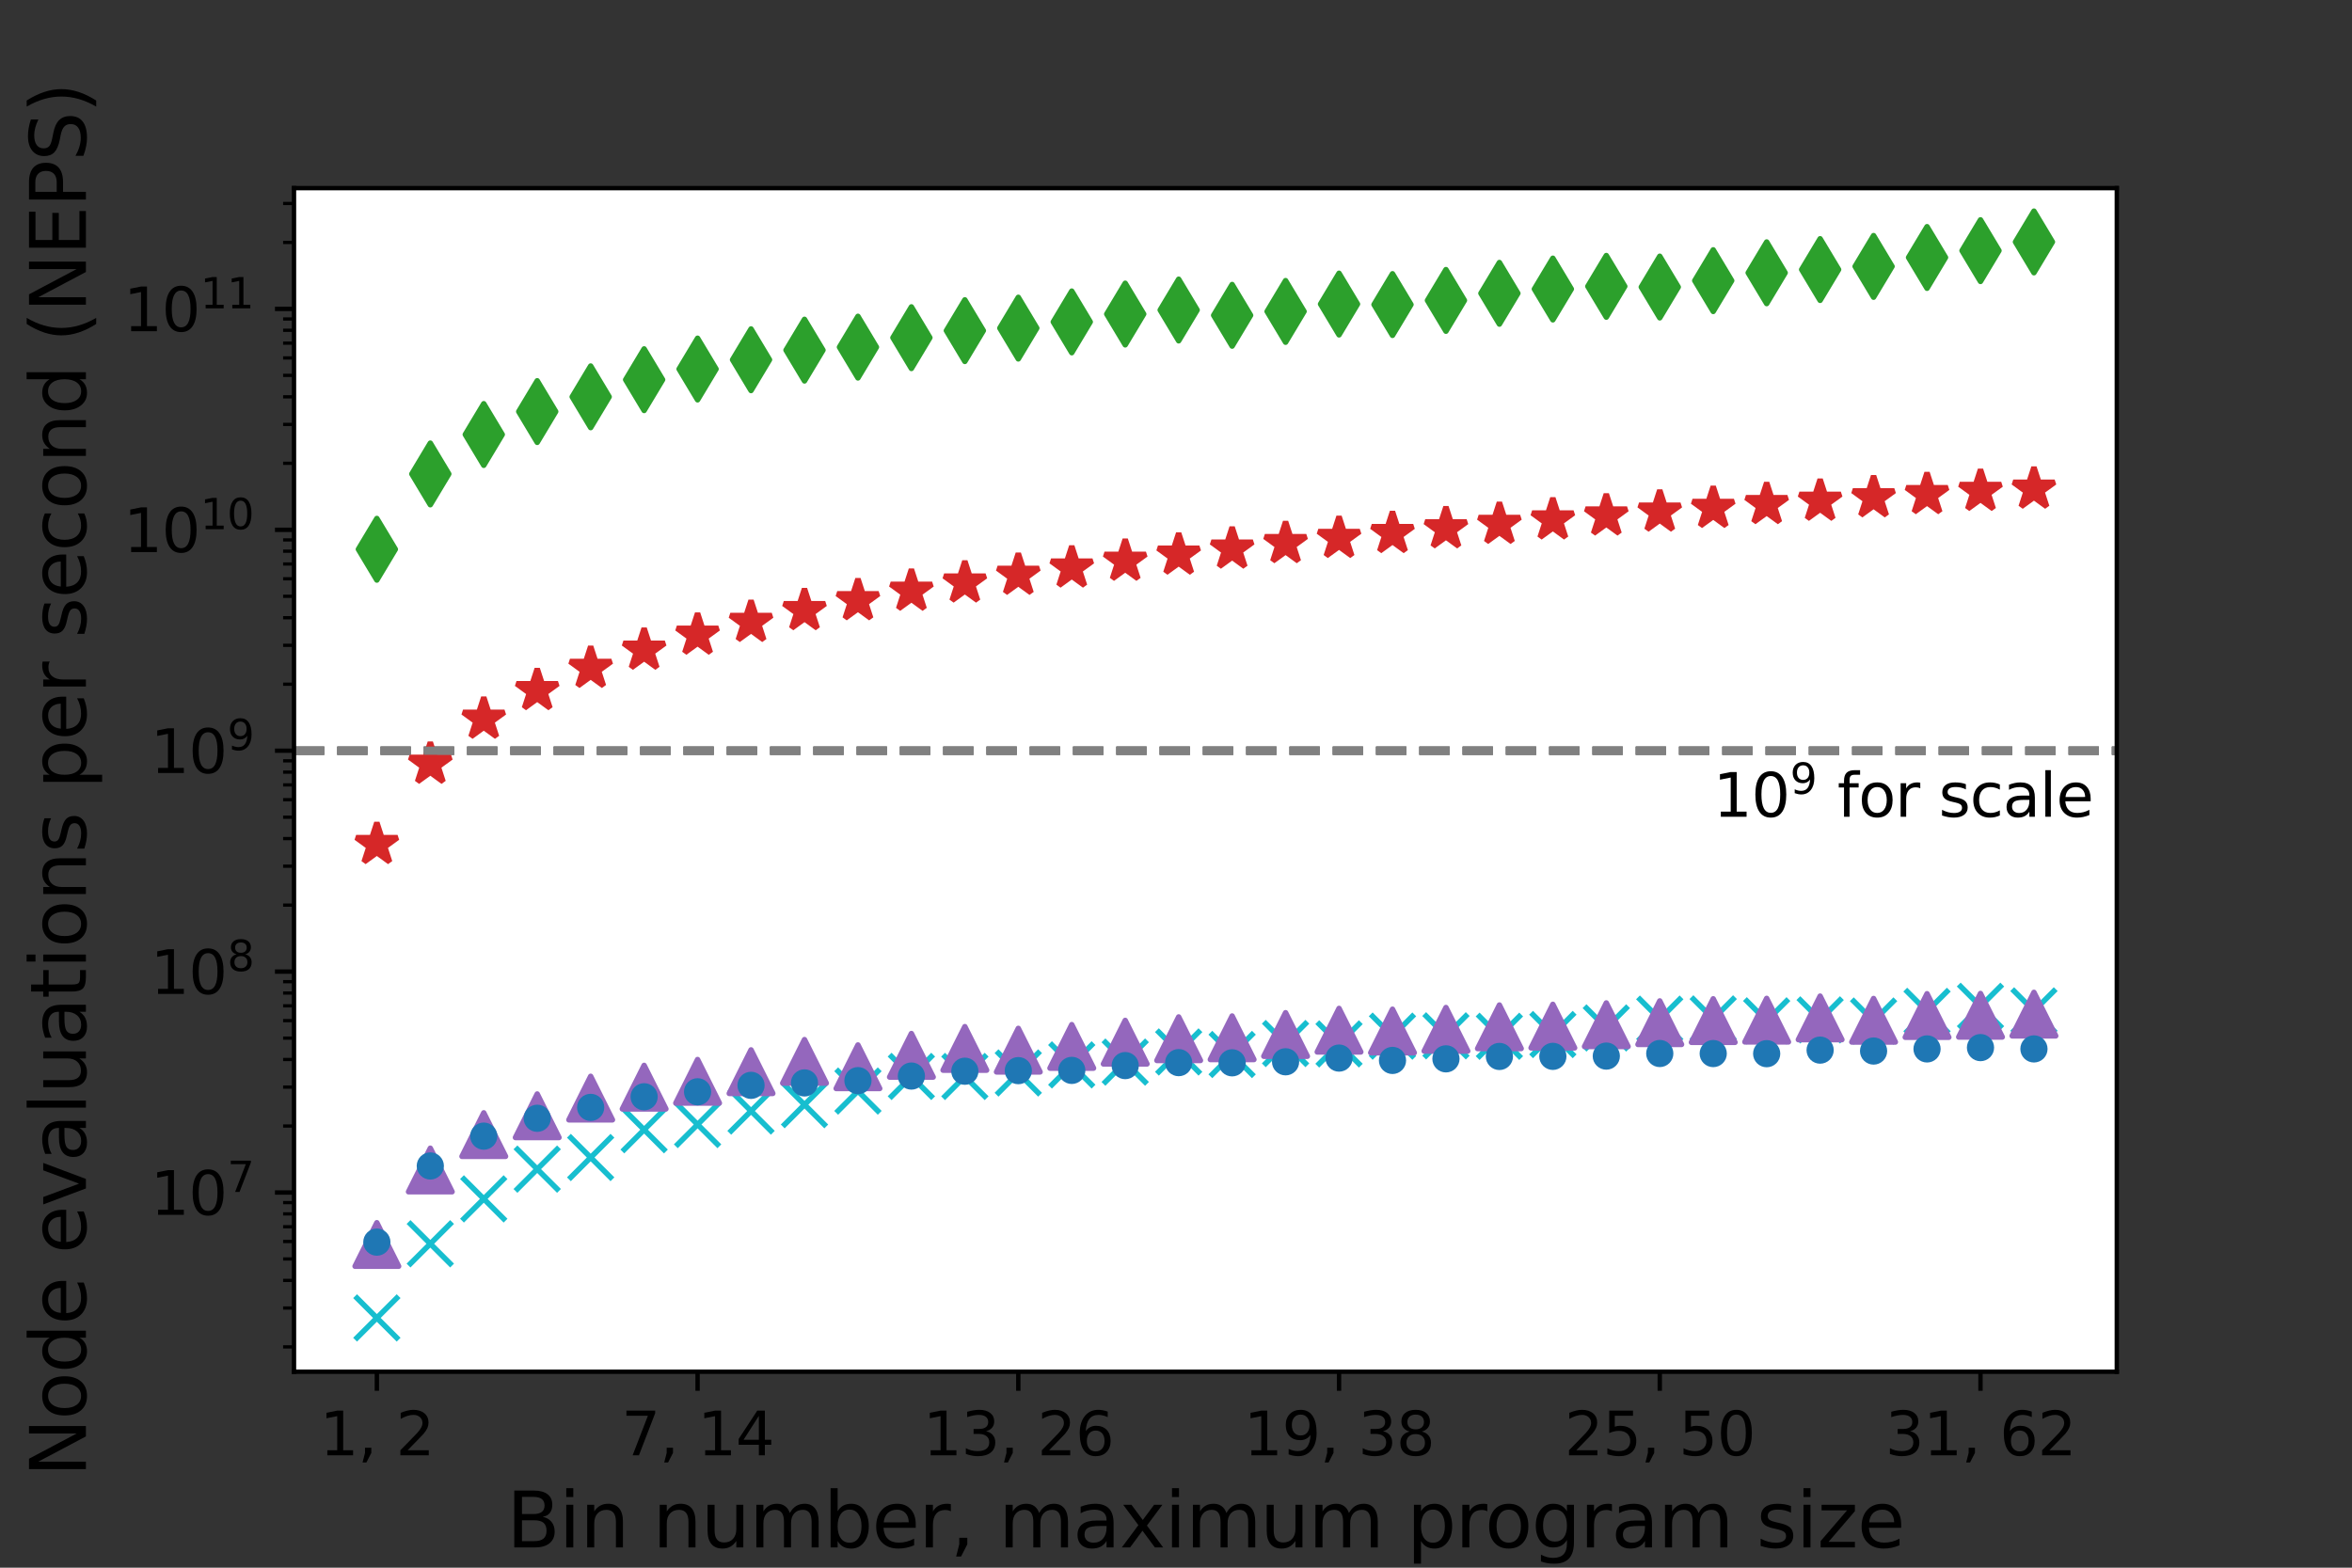 <?xml version="1.0" encoding="utf-8" standalone="no"?>
<!DOCTYPE svg PUBLIC "-//W3C//DTD SVG 1.1//EN"
  "http://www.w3.org/Graphics/SVG/1.1/DTD/svg11.dtd">
<svg xmlns:xlink="http://www.w3.org/1999/xlink" width="432pt" height="288pt" viewBox="0 0 432 288" xmlns="http://www.w3.org/2000/svg" version="1.1">
 <rect x="0" y="0" width="432" height="288" fill="#333333" stroke="none"/>
 <defs>
  <style type="text/css">*{stroke-linejoin: round; stroke-linecap: butt}</style>
 </defs>
 <g id="figure_1">
  <g id="patch_1">
   <path d="M 0 288 
L 432 288 
L 432 0 
L 0 0 
L 0 288 
z
" style="fill: none"/>
  </g>
  <g id="axes_1">
   <g id="patch_2">
    <path d="M 54 252 
L 388.8 252 
L 388.8 34.56 
L 54 34.56 
z
" style="fill: #ffffff"/>
   </g>
   <g id="matplotlib.axis_1">
    <g id="xtick_1">
     <g id="line2d_1">
      <defs>
       <path id="m6fd512f6a8" d="M 0 0 
L 0 3.5 
" style="stroke: #000000; stroke-width: 0.8"/>
      </defs>
      <g>
       <use xlink:href="#m6fd512f6a8" x="69.218" y="252" style="stroke: #000000; stroke-width: 0.8"/>
      </g>
     </g>
     <g id="text_1">
      <!-- 1, 2 -->
      <g transform="translate(58.723 267.358)scale(0.11 -0.11)">
       <defs>
        <path id="DejaVuSans-31" d="M 794 531 
L 1825 531 
L 1825 4091 
L 703 3866 
L 703 4441 
L 1819 4666 
L 2450 4666 
L 2450 531 
L 3481 531 
L 3481 0 
L 794 0 
L 794 531 
z
" transform="scale(0.016)"/>
        <path id="DejaVuSans-2c" d="M 750 794 
L 1409 794 
L 1409 256 
L 897 -744 
L 494 -744 
L 750 256 
L 750 794 
z
" transform="scale(0.016)"/>
        <path id="DejaVuSans-20" transform="scale(0.016)"/>
        <path id="DejaVuSans-32" d="M 1228 531 
L 3431 531 
L 3431 0 
L 469 0 
L 469 531 
Q 828 903 1448 1529 
Q 2069 2156 2228 2338 
Q 2531 2678 2651 2914 
Q 2772 3150 2772 3378 
Q 2772 3750 2511 3984 
Q 2250 4219 1831 4219 
Q 1534 4219 1204 4116 
Q 875 4013 500 3803 
L 500 4441 
Q 881 4594 1212 4672 
Q 1544 4750 1819 4750 
Q 2544 4750 2975 4387 
Q 3406 4025 3406 3419 
Q 3406 3131 3298 2873 
Q 3191 2616 2906 2266 
Q 2828 2175 2409 1742 
Q 1991 1309 1228 531 
z
" transform="scale(0.016)"/>
       </defs>
       <use xlink:href="#DejaVuSans-31"/>
       <use xlink:href="#DejaVuSans-2c" x="63.623"/>
       <use xlink:href="#DejaVuSans-20" x="95.41"/>
       <use xlink:href="#DejaVuSans-32" x="127.197"/>
      </g>
     </g>
    </g>
    <g id="xtick_2">
     <g id="line2d_2">
      <g>
       <use xlink:href="#m6fd512f6a8" x="128.127" y="252" style="stroke: #000000; stroke-width: 0.8"/>
      </g>
     </g>
     <g id="text_2">
      <!-- 7, 14 -->
      <g transform="translate(114.133 267.358)scale(0.11 -0.11)">
       <defs>
        <path id="DejaVuSans-37" d="M 525 4666 
L 3525 4666 
L 3525 4397 
L 1831 0 
L 1172 0 
L 2766 4134 
L 525 4134 
L 525 4666 
z
" transform="scale(0.016)"/>
        <path id="DejaVuSans-34" d="M 2419 4116 
L 825 1625 
L 2419 1625 
L 2419 4116 
z
M 2253 4666 
L 3047 4666 
L 3047 1625 
L 3713 1625 
L 3713 1100 
L 3047 1100 
L 3047 0 
L 2419 0 
L 2419 1100 
L 313 1100 
L 313 1709 
L 2253 4666 
z
" transform="scale(0.016)"/>
       </defs>
       <use xlink:href="#DejaVuSans-37"/>
       <use xlink:href="#DejaVuSans-2c" x="63.623"/>
       <use xlink:href="#DejaVuSans-20" x="95.41"/>
       <use xlink:href="#DejaVuSans-31" x="127.197"/>
       <use xlink:href="#DejaVuSans-34" x="190.82"/>
      </g>
     </g>
    </g>
    <g id="xtick_3">
     <g id="line2d_3">
      <g>
       <use xlink:href="#m6fd512f6a8" x="187.036" y="252" style="stroke: #000000; stroke-width: 0.8"/>
      </g>
     </g>
     <g id="text_3">
      <!-- 13, 26 -->
      <g transform="translate(169.543 267.358)scale(0.11 -0.11)">
       <defs>
        <path id="DejaVuSans-33" d="M 2597 2516 
Q 3050 2419 3304 2112 
Q 3559 1806 3559 1356 
Q 3559 666 3084 287 
Q 2609 -91 1734 -91 
Q 1441 -91 1130 -33 
Q 819 25 488 141 
L 488 750 
Q 750 597 1062 519 
Q 1375 441 1716 441 
Q 2309 441 2620 675 
Q 2931 909 2931 1356 
Q 2931 1769 2642 2001 
Q 2353 2234 1838 2234 
L 1294 2234 
L 1294 2753 
L 1863 2753 
Q 2328 2753 2575 2939 
Q 2822 3125 2822 3475 
Q 2822 3834 2567 4026 
Q 2313 4219 1838 4219 
Q 1578 4219 1281 4162 
Q 984 4106 628 3988 
L 628 4550 
Q 988 4650 1302 4700 
Q 1616 4750 1894 4750 
Q 2613 4750 3031 4423 
Q 3450 4097 3450 3541 
Q 3450 3153 3228 2886 
Q 3006 2619 2597 2516 
z
" transform="scale(0.016)"/>
        <path id="DejaVuSans-36" d="M 2113 2584 
Q 1688 2584 1439 2293 
Q 1191 2003 1191 1497 
Q 1191 994 1439 701 
Q 1688 409 2113 409 
Q 2538 409 2786 701 
Q 3034 994 3034 1497 
Q 3034 2003 2786 2293 
Q 2538 2584 2113 2584 
z
M 3366 4563 
L 3366 3988 
Q 3128 4100 2886 4159 
Q 2644 4219 2406 4219 
Q 1781 4219 1451 3797 
Q 1122 3375 1075 2522 
Q 1259 2794 1537 2939 
Q 1816 3084 2150 3084 
Q 2853 3084 3261 2657 
Q 3669 2231 3669 1497 
Q 3669 778 3244 343 
Q 2819 -91 2113 -91 
Q 1303 -91 875 529 
Q 447 1150 447 2328 
Q 447 3434 972 4092 
Q 1497 4750 2381 4750 
Q 2619 4750 2861 4703 
Q 3103 4656 3366 4563 
z
" transform="scale(0.016)"/>
       </defs>
       <use xlink:href="#DejaVuSans-31"/>
       <use xlink:href="#DejaVuSans-33" x="63.623"/>
       <use xlink:href="#DejaVuSans-2c" x="127.246"/>
       <use xlink:href="#DejaVuSans-20" x="159.033"/>
       <use xlink:href="#DejaVuSans-32" x="190.82"/>
       <use xlink:href="#DejaVuSans-36" x="254.443"/>
      </g>
     </g>
    </g>
    <g id="xtick_4">
     <g id="line2d_4">
      <g>
       <use xlink:href="#m6fd512f6a8" x="245.945" y="252" style="stroke: #000000; stroke-width: 0.8"/>
      </g>
     </g>
     <g id="text_4">
      <!-- 19, 38 -->
      <g transform="translate(228.452 267.358)scale(0.11 -0.11)">
       <defs>
        <path id="DejaVuSans-39" d="M 703 97 
L 703 672 
Q 941 559 1184 500 
Q 1428 441 1663 441 
Q 2288 441 2617 861 
Q 2947 1281 2994 2138 
Q 2813 1869 2534 1725 
Q 2256 1581 1919 1581 
Q 1219 1581 811 2004 
Q 403 2428 403 3163 
Q 403 3881 828 4315 
Q 1253 4750 1959 4750 
Q 2769 4750 3195 4129 
Q 3622 3509 3622 2328 
Q 3622 1225 3098 567 
Q 2575 -91 1691 -91 
Q 1453 -91 1209 -44 
Q 966 3 703 97 
z
M 1959 2075 
Q 2384 2075 2632 2365 
Q 2881 2656 2881 3163 
Q 2881 3666 2632 3958 
Q 2384 4250 1959 4250 
Q 1534 4250 1286 3958 
Q 1038 3666 1038 3163 
Q 1038 2656 1286 2365 
Q 1534 2075 1959 2075 
z
" transform="scale(0.016)"/>
        <path id="DejaVuSans-38" d="M 2034 2216 
Q 1584 2216 1326 1975 
Q 1069 1734 1069 1313 
Q 1069 891 1326 650 
Q 1584 409 2034 409 
Q 2484 409 2743 651 
Q 3003 894 3003 1313 
Q 3003 1734 2745 1975 
Q 2488 2216 2034 2216 
z
M 1403 2484 
Q 997 2584 770 2862 
Q 544 3141 544 3541 
Q 544 4100 942 4425 
Q 1341 4750 2034 4750 
Q 2731 4750 3128 4425 
Q 3525 4100 3525 3541 
Q 3525 3141 3298 2862 
Q 3072 2584 2669 2484 
Q 3125 2378 3379 2068 
Q 3634 1759 3634 1313 
Q 3634 634 3220 271 
Q 2806 -91 2034 -91 
Q 1263 -91 848 271 
Q 434 634 434 1313 
Q 434 1759 690 2068 
Q 947 2378 1403 2484 
z
M 1172 3481 
Q 1172 3119 1398 2916 
Q 1625 2713 2034 2713 
Q 2441 2713 2670 2916 
Q 2900 3119 2900 3481 
Q 2900 3844 2670 4047 
Q 2441 4250 2034 4250 
Q 1625 4250 1398 4047 
Q 1172 3844 1172 3481 
z
" transform="scale(0.016)"/>
       </defs>
       <use xlink:href="#DejaVuSans-31"/>
       <use xlink:href="#DejaVuSans-39" x="63.623"/>
       <use xlink:href="#DejaVuSans-2c" x="127.246"/>
       <use xlink:href="#DejaVuSans-20" x="159.033"/>
       <use xlink:href="#DejaVuSans-33" x="190.82"/>
       <use xlink:href="#DejaVuSans-38" x="254.443"/>
      </g>
     </g>
    </g>
    <g id="xtick_5">
     <g id="line2d_5">
      <g>
       <use xlink:href="#m6fd512f6a8" x="304.855" y="252" style="stroke: #000000; stroke-width: 0.8"/>
      </g>
     </g>
     <g id="text_5">
      <!-- 25, 50 -->
      <g transform="translate(287.361 267.358)scale(0.11 -0.11)">
       <defs>
        <path id="DejaVuSans-35" d="M 691 4666 
L 3169 4666 
L 3169 4134 
L 1269 4134 
L 1269 2991 
Q 1406 3038 1543 3061 
Q 1681 3084 1819 3084 
Q 2600 3084 3056 2656 
Q 3513 2228 3513 1497 
Q 3513 744 3044 326 
Q 2575 -91 1722 -91 
Q 1428 -91 1123 -41 
Q 819 9 494 109 
L 494 744 
Q 775 591 1075 516 
Q 1375 441 1709 441 
Q 2250 441 2565 725 
Q 2881 1009 2881 1497 
Q 2881 1984 2565 2268 
Q 2250 2553 1709 2553 
Q 1456 2553 1204 2497 
Q 953 2441 691 2322 
L 691 4666 
z
" transform="scale(0.016)"/>
        <path id="DejaVuSans-30" d="M 2034 4250 
Q 1547 4250 1301 3770 
Q 1056 3291 1056 2328 
Q 1056 1369 1301 889 
Q 1547 409 2034 409 
Q 2525 409 2770 889 
Q 3016 1369 3016 2328 
Q 3016 3291 2770 3770 
Q 2525 4250 2034 4250 
z
M 2034 4750 
Q 2819 4750 3233 4129 
Q 3647 3509 3647 2328 
Q 3647 1150 3233 529 
Q 2819 -91 2034 -91 
Q 1250 -91 836 529 
Q 422 1150 422 2328 
Q 422 3509 836 4129 
Q 1250 4750 2034 4750 
z
" transform="scale(0.016)"/>
       </defs>
       <use xlink:href="#DejaVuSans-32"/>
       <use xlink:href="#DejaVuSans-35" x="63.623"/>
       <use xlink:href="#DejaVuSans-2c" x="127.246"/>
       <use xlink:href="#DejaVuSans-20" x="159.033"/>
       <use xlink:href="#DejaVuSans-35" x="190.82"/>
       <use xlink:href="#DejaVuSans-30" x="254.443"/>
      </g>
     </g>
    </g>
    <g id="xtick_6">
     <g id="line2d_6">
      <g>
       <use xlink:href="#m6fd512f6a8" x="363.764" y="252" style="stroke: #000000; stroke-width: 0.8"/>
      </g>
     </g>
     <g id="text_6">
      <!-- 31, 62 -->
      <g transform="translate(346.27 267.358)scale(0.11 -0.11)">
       <use xlink:href="#DejaVuSans-33"/>
       <use xlink:href="#DejaVuSans-31" x="63.623"/>
       <use xlink:href="#DejaVuSans-2c" x="127.246"/>
       <use xlink:href="#DejaVuSans-20" x="159.033"/>
       <use xlink:href="#DejaVuSans-36" x="190.82"/>
       <use xlink:href="#DejaVuSans-32" x="254.443"/>
      </g>
     </g>
    </g>
    <g id="text_7">
     <!-- Bin number, maximum program size -->
     <g transform="translate(93.055 284.284)scale(0.14 -0.14)">
      <defs>
       <path id="DejaVuSans-42" d="M 1259 2228 
L 1259 519 
L 2272 519 
Q 2781 519 3026 730 
Q 3272 941 3272 1375 
Q 3272 1813 3026 2020 
Q 2781 2228 2272 2228 
L 1259 2228 
z
M 1259 4147 
L 1259 2741 
L 2194 2741 
Q 2656 2741 2882 2914 
Q 3109 3088 3109 3444 
Q 3109 3797 2882 3972 
Q 2656 4147 2194 4147 
L 1259 4147 
z
M 628 4666 
L 2241 4666 
Q 2963 4666 3353 4366 
Q 3744 4066 3744 3513 
Q 3744 3084 3544 2831 
Q 3344 2578 2956 2516 
Q 3422 2416 3680 2098 
Q 3938 1781 3938 1306 
Q 3938 681 3513 340 
Q 3088 0 2303 0 
L 628 0 
L 628 4666 
z
" transform="scale(0.016)"/>
       <path id="DejaVuSans-69" d="M 603 3500 
L 1178 3500 
L 1178 0 
L 603 0 
L 603 3500 
z
M 603 4863 
L 1178 4863 
L 1178 4134 
L 603 4134 
L 603 4863 
z
" transform="scale(0.016)"/>
       <path id="DejaVuSans-6e" d="M 3513 2113 
L 3513 0 
L 2938 0 
L 2938 2094 
Q 2938 2591 2744 2837 
Q 2550 3084 2163 3084 
Q 1697 3084 1428 2787 
Q 1159 2491 1159 1978 
L 1159 0 
L 581 0 
L 581 3500 
L 1159 3500 
L 1159 2956 
Q 1366 3272 1645 3428 
Q 1925 3584 2291 3584 
Q 2894 3584 3203 3211 
Q 3513 2838 3513 2113 
z
" transform="scale(0.016)"/>
       <path id="DejaVuSans-75" d="M 544 1381 
L 544 3500 
L 1119 3500 
L 1119 1403 
Q 1119 906 1312 657 
Q 1506 409 1894 409 
Q 2359 409 2629 706 
Q 2900 1003 2900 1516 
L 2900 3500 
L 3475 3500 
L 3475 0 
L 2900 0 
L 2900 538 
Q 2691 219 2414 64 
Q 2138 -91 1772 -91 
Q 1169 -91 856 284 
Q 544 659 544 1381 
z
M 1991 3584 
L 1991 3584 
z
" transform="scale(0.016)"/>
       <path id="DejaVuSans-6d" d="M 3328 2828 
Q 3544 3216 3844 3400 
Q 4144 3584 4550 3584 
Q 5097 3584 5394 3201 
Q 5691 2819 5691 2113 
L 5691 0 
L 5113 0 
L 5113 2094 
Q 5113 2597 4934 2840 
Q 4756 3084 4391 3084 
Q 3944 3084 3684 2787 
Q 3425 2491 3425 1978 
L 3425 0 
L 2847 0 
L 2847 2094 
Q 2847 2600 2669 2842 
Q 2491 3084 2119 3084 
Q 1678 3084 1418 2786 
Q 1159 2488 1159 1978 
L 1159 0 
L 581 0 
L 581 3500 
L 1159 3500 
L 1159 2956 
Q 1356 3278 1631 3431 
Q 1906 3584 2284 3584 
Q 2666 3584 2933 3390 
Q 3200 3197 3328 2828 
z
" transform="scale(0.016)"/>
       <path id="DejaVuSans-62" d="M 3116 1747 
Q 3116 2381 2855 2742 
Q 2594 3103 2138 3103 
Q 1681 3103 1420 2742 
Q 1159 2381 1159 1747 
Q 1159 1113 1420 752 
Q 1681 391 2138 391 
Q 2594 391 2855 752 
Q 3116 1113 3116 1747 
z
M 1159 2969 
Q 1341 3281 1617 3432 
Q 1894 3584 2278 3584 
Q 2916 3584 3314 3078 
Q 3713 2572 3713 1747 
Q 3713 922 3314 415 
Q 2916 -91 2278 -91 
Q 1894 -91 1617 61 
Q 1341 213 1159 525 
L 1159 0 
L 581 0 
L 581 4863 
L 1159 4863 
L 1159 2969 
z
" transform="scale(0.016)"/>
       <path id="DejaVuSans-65" d="M 3597 1894 
L 3597 1613 
L 953 1613 
Q 991 1019 1311 708 
Q 1631 397 2203 397 
Q 2534 397 2845 478 
Q 3156 559 3463 722 
L 3463 178 
Q 3153 47 2828 -22 
Q 2503 -91 2169 -91 
Q 1331 -91 842 396 
Q 353 884 353 1716 
Q 353 2575 817 3079 
Q 1281 3584 2069 3584 
Q 2775 3584 3186 3129 
Q 3597 2675 3597 1894 
z
M 3022 2063 
Q 3016 2534 2758 2815 
Q 2500 3097 2075 3097 
Q 1594 3097 1305 2825 
Q 1016 2553 972 2059 
L 3022 2063 
z
" transform="scale(0.016)"/>
       <path id="DejaVuSans-72" d="M 2631 2963 
Q 2534 3019 2420 3045 
Q 2306 3072 2169 3072 
Q 1681 3072 1420 2755 
Q 1159 2438 1159 1844 
L 1159 0 
L 581 0 
L 581 3500 
L 1159 3500 
L 1159 2956 
Q 1341 3275 1631 3429 
Q 1922 3584 2338 3584 
Q 2397 3584 2469 3576 
Q 2541 3569 2628 3553 
L 2631 2963 
z
" transform="scale(0.016)"/>
       <path id="DejaVuSans-61" d="M 2194 1759 
Q 1497 1759 1228 1600 
Q 959 1441 959 1056 
Q 959 750 1161 570 
Q 1363 391 1709 391 
Q 2188 391 2477 730 
Q 2766 1069 2766 1631 
L 2766 1759 
L 2194 1759 
z
M 3341 1997 
L 3341 0 
L 2766 0 
L 2766 531 
Q 2569 213 2275 61 
Q 1981 -91 1556 -91 
Q 1019 -91 701 211 
Q 384 513 384 1019 
Q 384 1609 779 1909 
Q 1175 2209 1959 2209 
L 2766 2209 
L 2766 2266 
Q 2766 2663 2505 2880 
Q 2244 3097 1772 3097 
Q 1472 3097 1187 3025 
Q 903 2953 641 2809 
L 641 3341 
Q 956 3463 1253 3523 
Q 1550 3584 1831 3584 
Q 2591 3584 2966 3190 
Q 3341 2797 3341 1997 
z
" transform="scale(0.016)"/>
       <path id="DejaVuSans-78" d="M 3513 3500 
L 2247 1797 
L 3578 0 
L 2900 0 
L 1881 1375 
L 863 0 
L 184 0 
L 1544 1831 
L 300 3500 
L 978 3500 
L 1906 2253 
L 2834 3500 
L 3513 3500 
z
" transform="scale(0.016)"/>
       <path id="DejaVuSans-70" d="M 1159 525 
L 1159 -1331 
L 581 -1331 
L 581 3500 
L 1159 3500 
L 1159 2969 
Q 1341 3281 1617 3432 
Q 1894 3584 2278 3584 
Q 2916 3584 3314 3078 
Q 3713 2572 3713 1747 
Q 3713 922 3314 415 
Q 2916 -91 2278 -91 
Q 1894 -91 1617 61 
Q 1341 213 1159 525 
z
M 3116 1747 
Q 3116 2381 2855 2742 
Q 2594 3103 2138 3103 
Q 1681 3103 1420 2742 
Q 1159 2381 1159 1747 
Q 1159 1113 1420 752 
Q 1681 391 2138 391 
Q 2594 391 2855 752 
Q 3116 1113 3116 1747 
z
" transform="scale(0.016)"/>
       <path id="DejaVuSans-6f" d="M 1959 3097 
Q 1497 3097 1228 2736 
Q 959 2375 959 1747 
Q 959 1119 1226 758 
Q 1494 397 1959 397 
Q 2419 397 2687 759 
Q 2956 1122 2956 1747 
Q 2956 2369 2687 2733 
Q 2419 3097 1959 3097 
z
M 1959 3584 
Q 2709 3584 3137 3096 
Q 3566 2609 3566 1747 
Q 3566 888 3137 398 
Q 2709 -91 1959 -91 
Q 1206 -91 779 398 
Q 353 888 353 1747 
Q 353 2609 779 3096 
Q 1206 3584 1959 3584 
z
" transform="scale(0.016)"/>
       <path id="DejaVuSans-67" d="M 2906 1791 
Q 2906 2416 2648 2759 
Q 2391 3103 1925 3103 
Q 1463 3103 1205 2759 
Q 947 2416 947 1791 
Q 947 1169 1205 825 
Q 1463 481 1925 481 
Q 2391 481 2648 825 
Q 2906 1169 2906 1791 
z
M 3481 434 
Q 3481 -459 3084 -895 
Q 2688 -1331 1869 -1331 
Q 1566 -1331 1297 -1286 
Q 1028 -1241 775 -1147 
L 775 -588 
Q 1028 -725 1275 -790 
Q 1522 -856 1778 -856 
Q 2344 -856 2625 -561 
Q 2906 -266 2906 331 
L 2906 616 
Q 2728 306 2450 153 
Q 2172 0 1784 0 
Q 1141 0 747 490 
Q 353 981 353 1791 
Q 353 2603 747 3093 
Q 1141 3584 1784 3584 
Q 2172 3584 2450 3431 
Q 2728 3278 2906 2969 
L 2906 3500 
L 3481 3500 
L 3481 434 
z
" transform="scale(0.016)"/>
       <path id="DejaVuSans-73" d="M 2834 3397 
L 2834 2853 
Q 2591 2978 2328 3040 
Q 2066 3103 1784 3103 
Q 1356 3103 1142 2972 
Q 928 2841 928 2578 
Q 928 2378 1081 2264 
Q 1234 2150 1697 2047 
L 1894 2003 
Q 2506 1872 2764 1633 
Q 3022 1394 3022 966 
Q 3022 478 2636 193 
Q 2250 -91 1575 -91 
Q 1294 -91 989 -36 
Q 684 19 347 128 
L 347 722 
Q 666 556 975 473 
Q 1284 391 1588 391 
Q 1994 391 2212 530 
Q 2431 669 2431 922 
Q 2431 1156 2273 1281 
Q 2116 1406 1581 1522 
L 1381 1569 
Q 847 1681 609 1914 
Q 372 2147 372 2553 
Q 372 3047 722 3315 
Q 1072 3584 1716 3584 
Q 2034 3584 2315 3537 
Q 2597 3491 2834 3397 
z
" transform="scale(0.016)"/>
       <path id="DejaVuSans-7a" d="M 353 3500 
L 3084 3500 
L 3084 2975 
L 922 459 
L 3084 459 
L 3084 0 
L 275 0 
L 275 525 
L 2438 3041 
L 353 3041 
L 353 3500 
z
" transform="scale(0.016)"/>
      </defs>
      <use xlink:href="#DejaVuSans-42"/>
      <use xlink:href="#DejaVuSans-69" x="68.604"/>
      <use xlink:href="#DejaVuSans-6e" x="96.387"/>
      <use xlink:href="#DejaVuSans-20" x="159.766"/>
      <use xlink:href="#DejaVuSans-6e" x="191.553"/>
      <use xlink:href="#DejaVuSans-75" x="254.932"/>
      <use xlink:href="#DejaVuSans-6d" x="318.311"/>
      <use xlink:href="#DejaVuSans-62" x="415.723"/>
      <use xlink:href="#DejaVuSans-65" x="479.199"/>
      <use xlink:href="#DejaVuSans-72" x="540.723"/>
      <use xlink:href="#DejaVuSans-2c" x="581.836"/>
      <use xlink:href="#DejaVuSans-20" x="613.623"/>
      <use xlink:href="#DejaVuSans-6d" x="645.41"/>
      <use xlink:href="#DejaVuSans-61" x="742.822"/>
      <use xlink:href="#DejaVuSans-78" x="804.102"/>
      <use xlink:href="#DejaVuSans-69" x="863.281"/>
      <use xlink:href="#DejaVuSans-6d" x="891.064"/>
      <use xlink:href="#DejaVuSans-75" x="988.477"/>
      <use xlink:href="#DejaVuSans-6d" x="1051.855"/>
      <use xlink:href="#DejaVuSans-20" x="1149.268"/>
      <use xlink:href="#DejaVuSans-70" x="1181.055"/>
      <use xlink:href="#DejaVuSans-72" x="1244.531"/>
      <use xlink:href="#DejaVuSans-6f" x="1283.395"/>
      <use xlink:href="#DejaVuSans-67" x="1344.576"/>
      <use xlink:href="#DejaVuSans-72" x="1408.053"/>
      <use xlink:href="#DejaVuSans-61" x="1449.166"/>
      <use xlink:href="#DejaVuSans-6d" x="1510.445"/>
      <use xlink:href="#DejaVuSans-20" x="1607.857"/>
      <use xlink:href="#DejaVuSans-73" x="1639.645"/>
      <use xlink:href="#DejaVuSans-69" x="1691.744"/>
      <use xlink:href="#DejaVuSans-7a" x="1719.527"/>
      <use xlink:href="#DejaVuSans-65" x="1772.018"/>
     </g>
    </g>
   </g>
   <g id="matplotlib.axis_2">
    <g id="ytick_1">
     <g id="line2d_7">
      <defs>
       <path id="m5188d10d93" d="M 0 0 
L -3.5 0 
" style="stroke: #000000; stroke-width: 0.8"/>
      </defs>
      <g>
       <use xlink:href="#m5188d10d93" x="54" y="219.075" style="stroke: #000000; stroke-width: 0.8"/>
      </g>
     </g>
     <g id="text_8">
      <!-- $\mathdefault{10^{7}}$ -->
      <g transform="translate(27.64 223.254)scale(0.11 -0.11)">
       <use xlink:href="#DejaVuSans-31" transform="translate(0 0.684)"/>
       <use xlink:href="#DejaVuSans-30" transform="translate(63.623 0.684)"/>
       <use xlink:href="#DejaVuSans-37" transform="translate(128.203 38.966)scale(0.7)"/>
      </g>
     </g>
    </g>
    <g id="ytick_2">
     <g id="line2d_8">
      <g>
       <use xlink:href="#m5188d10d93" x="54" y="178.493" style="stroke: #000000; stroke-width: 0.8"/>
      </g>
     </g>
     <g id="text_9">
      <!-- $\mathdefault{10^{8}}$ -->
      <g transform="translate(27.64 182.672)scale(0.11 -0.11)">
       <use xlink:href="#DejaVuSans-31" transform="translate(0 0.766)"/>
       <use xlink:href="#DejaVuSans-30" transform="translate(63.623 0.766)"/>
       <use xlink:href="#DejaVuSans-38" transform="translate(128.203 39.047)scale(0.7)"/>
      </g>
     </g>
    </g>
    <g id="ytick_3">
     <g id="line2d_9">
      <g>
       <use xlink:href="#m5188d10d93" x="54" y="137.912" style="stroke: #000000; stroke-width: 0.8"/>
      </g>
     </g>
     <g id="text_10">
      <!-- $\mathdefault{10^{9}}$ -->
      <g transform="translate(27.64 142.091)scale(0.11 -0.11)">
       <use xlink:href="#DejaVuSans-31" transform="translate(0 0.766)"/>
       <use xlink:href="#DejaVuSans-30" transform="translate(63.623 0.766)"/>
       <use xlink:href="#DejaVuSans-39" transform="translate(128.203 39.047)scale(0.7)"/>
      </g>
     </g>
    </g>
    <g id="ytick_4">
     <g id="line2d_10">
      <g>
       <use xlink:href="#m5188d10d93" x="54" y="97.33" style="stroke: #000000; stroke-width: 0.8"/>
      </g>
     </g>
     <g id="text_11">
      <!-- $\mathdefault{10^{10}}$ -->
      <g transform="translate(22.69 101.509)scale(0.11 -0.11)">
       <use xlink:href="#DejaVuSans-31" transform="translate(0 0.766)"/>
       <use xlink:href="#DejaVuSans-30" transform="translate(63.623 0.766)"/>
       <use xlink:href="#DejaVuSans-31" transform="translate(128.203 39.047)scale(0.7)"/>
       <use xlink:href="#DejaVuSans-30" transform="translate(172.739 39.047)scale(0.7)"/>
      </g>
     </g>
    </g>
    <g id="ytick_5">
     <g id="line2d_11">
      <g>
       <use xlink:href="#m5188d10d93" x="54" y="56.748" style="stroke: #000000; stroke-width: 0.8"/>
      </g>
     </g>
     <g id="text_12">
      <!-- $\mathdefault{10^{11}}$ -->
      <g transform="translate(22.69 60.927)scale(0.11 -0.11)">
       <use xlink:href="#DejaVuSans-31" transform="translate(0 0.684)"/>
       <use xlink:href="#DejaVuSans-30" transform="translate(63.623 0.684)"/>
       <use xlink:href="#DejaVuSans-31" transform="translate(128.203 38.966)scale(0.7)"/>
       <use xlink:href="#DejaVuSans-31" transform="translate(172.739 38.966)scale(0.7)"/>
      </g>
     </g>
    </g>
    <g id="ytick_6">
     <g id="line2d_12">
      <defs>
       <path id="m7ad23efc09" d="M 0 0 
L -2 0 
" style="stroke: #000000; stroke-width: 0.6"/>
      </defs>
      <g>
       <use xlink:href="#m7ad23efc09" x="54" y="247.44" style="stroke: #000000; stroke-width: 0.6"/>
      </g>
     </g>
    </g>
    <g id="ytick_7">
     <g id="line2d_13">
      <g>
       <use xlink:href="#m7ad23efc09" x="54" y="240.294" style="stroke: #000000; stroke-width: 0.6"/>
      </g>
     </g>
    </g>
    <g id="ytick_8">
     <g id="line2d_14">
      <g>
       <use xlink:href="#m7ad23efc09" x="54" y="235.224" style="stroke: #000000; stroke-width: 0.6"/>
      </g>
     </g>
    </g>
    <g id="ytick_9">
     <g id="line2d_15">
      <g>
       <use xlink:href="#m7ad23efc09" x="54" y="231.291" style="stroke: #000000; stroke-width: 0.6"/>
      </g>
     </g>
    </g>
    <g id="ytick_10">
     <g id="line2d_16">
      <g>
       <use xlink:href="#m7ad23efc09" x="54" y="228.078" style="stroke: #000000; stroke-width: 0.6"/>
      </g>
     </g>
    </g>
    <g id="ytick_11">
     <g id="line2d_17">
      <g>
       <use xlink:href="#m7ad23efc09" x="54" y="225.361" style="stroke: #000000; stroke-width: 0.6"/>
      </g>
     </g>
    </g>
    <g id="ytick_12">
     <g id="line2d_18">
      <g>
       <use xlink:href="#m7ad23efc09" x="54" y="223.008" style="stroke: #000000; stroke-width: 0.6"/>
      </g>
     </g>
    </g>
    <g id="ytick_13">
     <g id="line2d_19">
      <g>
       <use xlink:href="#m7ad23efc09" x="54" y="220.932" style="stroke: #000000; stroke-width: 0.6"/>
      </g>
     </g>
    </g>
    <g id="ytick_14">
     <g id="line2d_20">
      <g>
       <use xlink:href="#m7ad23efc09" x="54" y="206.859" style="stroke: #000000; stroke-width: 0.6"/>
      </g>
     </g>
    </g>
    <g id="ytick_15">
     <g id="line2d_21">
      <g>
       <use xlink:href="#m7ad23efc09" x="54" y="199.713" style="stroke: #000000; stroke-width: 0.6"/>
      </g>
     </g>
    </g>
    <g id="ytick_16">
     <g id="line2d_22">
      <g>
       <use xlink:href="#m7ad23efc09" x="54" y="194.642" style="stroke: #000000; stroke-width: 0.6"/>
      </g>
     </g>
    </g>
    <g id="ytick_17">
     <g id="line2d_23">
      <g>
       <use xlink:href="#m7ad23efc09" x="54" y="190.71" style="stroke: #000000; stroke-width: 0.6"/>
      </g>
     </g>
    </g>
    <g id="ytick_18">
     <g id="line2d_24">
      <g>
       <use xlink:href="#m7ad23efc09" x="54" y="187.496" style="stroke: #000000; stroke-width: 0.6"/>
      </g>
     </g>
    </g>
    <g id="ytick_19">
     <g id="line2d_25">
      <g>
       <use xlink:href="#m7ad23efc09" x="54" y="184.78" style="stroke: #000000; stroke-width: 0.6"/>
      </g>
     </g>
    </g>
    <g id="ytick_20">
     <g id="line2d_26">
      <g>
       <use xlink:href="#m7ad23efc09" x="54" y="182.426" style="stroke: #000000; stroke-width: 0.6"/>
      </g>
     </g>
    </g>
    <g id="ytick_21">
     <g id="line2d_27">
      <g>
       <use xlink:href="#m7ad23efc09" x="54" y="180.35" style="stroke: #000000; stroke-width: 0.6"/>
      </g>
     </g>
    </g>
    <g id="ytick_22">
     <g id="line2d_28">
      <g>
       <use xlink:href="#m7ad23efc09" x="54" y="166.277" style="stroke: #000000; stroke-width: 0.6"/>
      </g>
     </g>
    </g>
    <g id="ytick_23">
     <g id="line2d_29">
      <g>
       <use xlink:href="#m7ad23efc09" x="54" y="159.131" style="stroke: #000000; stroke-width: 0.6"/>
      </g>
     </g>
    </g>
    <g id="ytick_24">
     <g id="line2d_30">
      <g>
       <use xlink:href="#m7ad23efc09" x="54" y="154.061" style="stroke: #000000; stroke-width: 0.6"/>
      </g>
     </g>
    </g>
    <g id="ytick_25">
     <g id="line2d_31">
      <g>
       <use xlink:href="#m7ad23efc09" x="54" y="150.128" style="stroke: #000000; stroke-width: 0.6"/>
      </g>
     </g>
    </g>
    <g id="ytick_26">
     <g id="line2d_32">
      <g>
       <use xlink:href="#m7ad23efc09" x="54" y="146.915" style="stroke: #000000; stroke-width: 0.6"/>
      </g>
     </g>
    </g>
    <g id="ytick_27">
     <g id="line2d_33">
      <g>
       <use xlink:href="#m7ad23efc09" x="54" y="144.198" style="stroke: #000000; stroke-width: 0.6"/>
      </g>
     </g>
    </g>
    <g id="ytick_28">
     <g id="line2d_34">
      <g>
       <use xlink:href="#m7ad23efc09" x="54" y="141.844" style="stroke: #000000; stroke-width: 0.6"/>
      </g>
     </g>
    </g>
    <g id="ytick_29">
     <g id="line2d_35">
      <g>
       <use xlink:href="#m7ad23efc09" x="54" y="139.768" style="stroke: #000000; stroke-width: 0.6"/>
      </g>
     </g>
    </g>
    <g id="ytick_30">
     <g id="line2d_36">
      <g>
       <use xlink:href="#m7ad23efc09" x="54" y="125.695" style="stroke: #000000; stroke-width: 0.6"/>
      </g>
     </g>
    </g>
    <g id="ytick_31">
     <g id="line2d_37">
      <g>
       <use xlink:href="#m7ad23efc09" x="54" y="118.549" style="stroke: #000000; stroke-width: 0.6"/>
      </g>
     </g>
    </g>
    <g id="ytick_32">
     <g id="line2d_38">
      <g>
       <use xlink:href="#m7ad23efc09" x="54" y="113.479" style="stroke: #000000; stroke-width: 0.6"/>
      </g>
     </g>
    </g>
    <g id="ytick_33">
     <g id="line2d_39">
      <g>
       <use xlink:href="#m7ad23efc09" x="54" y="109.546" style="stroke: #000000; stroke-width: 0.6"/>
      </g>
     </g>
    </g>
    <g id="ytick_34">
     <g id="line2d_40">
      <g>
       <use xlink:href="#m7ad23efc09" x="54" y="106.333" style="stroke: #000000; stroke-width: 0.6"/>
      </g>
     </g>
    </g>
    <g id="ytick_35">
     <g id="line2d_41">
      <g>
       <use xlink:href="#m7ad23efc09" x="54" y="103.616" style="stroke: #000000; stroke-width: 0.6"/>
      </g>
     </g>
    </g>
    <g id="ytick_36">
     <g id="line2d_42">
      <g>
       <use xlink:href="#m7ad23efc09" x="54" y="101.263" style="stroke: #000000; stroke-width: 0.6"/>
      </g>
     </g>
    </g>
    <g id="ytick_37">
     <g id="line2d_43">
      <g>
       <use xlink:href="#m7ad23efc09" x="54" y="99.187" style="stroke: #000000; stroke-width: 0.6"/>
      </g>
     </g>
    </g>
    <g id="ytick_38">
     <g id="line2d_44">
      <g>
       <use xlink:href="#m7ad23efc09" x="54" y="85.113" style="stroke: #000000; stroke-width: 0.6"/>
      </g>
     </g>
    </g>
    <g id="ytick_39">
     <g id="line2d_45">
      <g>
       <use xlink:href="#m7ad23efc09" x="54" y="77.967" style="stroke: #000000; stroke-width: 0.6"/>
      </g>
     </g>
    </g>
    <g id="ytick_40">
     <g id="line2d_46">
      <g>
       <use xlink:href="#m7ad23efc09" x="54" y="72.897" style="stroke: #000000; stroke-width: 0.6"/>
      </g>
     </g>
    </g>
    <g id="ytick_41">
     <g id="line2d_47">
      <g>
       <use xlink:href="#m7ad23efc09" x="54" y="68.964" style="stroke: #000000; stroke-width: 0.6"/>
      </g>
     </g>
    </g>
    <g id="ytick_42">
     <g id="line2d_48">
      <g>
       <use xlink:href="#m7ad23efc09" x="54" y="65.751" style="stroke: #000000; stroke-width: 0.6"/>
      </g>
     </g>
    </g>
    <g id="ytick_43">
     <g id="line2d_49">
      <g>
       <use xlink:href="#m7ad23efc09" x="54" y="63.034" style="stroke: #000000; stroke-width: 0.6"/>
      </g>
     </g>
    </g>
    <g id="ytick_44">
     <g id="line2d_50">
      <g>
       <use xlink:href="#m7ad23efc09" x="54" y="60.681" style="stroke: #000000; stroke-width: 0.6"/>
      </g>
     </g>
    </g>
    <g id="ytick_45">
     <g id="line2d_51">
      <g>
       <use xlink:href="#m7ad23efc09" x="54" y="58.605" style="stroke: #000000; stroke-width: 0.6"/>
      </g>
     </g>
    </g>
    <g id="ytick_46">
     <g id="line2d_52">
      <g>
       <use xlink:href="#m7ad23efc09" x="54" y="44.532" style="stroke: #000000; stroke-width: 0.6"/>
      </g>
     </g>
    </g>
    <g id="ytick_47">
     <g id="line2d_53">
      <g>
       <use xlink:href="#m7ad23efc09" x="54" y="37.386" style="stroke: #000000; stroke-width: 0.6"/>
      </g>
     </g>
    </g>
    <g id="text_13">
     <!-- Node evaluations per second (NEPS) -->
     <g transform="translate(15.778 271.297)rotate(-90)scale(0.14 -0.14)">
      <defs>
       <path id="DejaVuSans-4e" d="M 628 4666 
L 1478 4666 
L 3547 763 
L 3547 4666 
L 4159 4666 
L 4159 0 
L 3309 0 
L 1241 3903 
L 1241 0 
L 628 0 
L 628 4666 
z
" transform="scale(0.016)"/>
       <path id="DejaVuSans-64" d="M 2906 2969 
L 2906 4863 
L 3481 4863 
L 3481 0 
L 2906 0 
L 2906 525 
Q 2725 213 2448 61 
Q 2172 -91 1784 -91 
Q 1150 -91 751 415 
Q 353 922 353 1747 
Q 353 2572 751 3078 
Q 1150 3584 1784 3584 
Q 2172 3584 2448 3432 
Q 2725 3281 2906 2969 
z
M 947 1747 
Q 947 1113 1208 752 
Q 1469 391 1925 391 
Q 2381 391 2643 752 
Q 2906 1113 2906 1747 
Q 2906 2381 2643 2742 
Q 2381 3103 1925 3103 
Q 1469 3103 1208 2742 
Q 947 2381 947 1747 
z
" transform="scale(0.016)"/>
       <path id="DejaVuSans-76" d="M 191 3500 
L 800 3500 
L 1894 563 
L 2988 3500 
L 3597 3500 
L 2284 0 
L 1503 0 
L 191 3500 
z
" transform="scale(0.016)"/>
       <path id="DejaVuSans-6c" d="M 603 4863 
L 1178 4863 
L 1178 0 
L 603 0 
L 603 4863 
z
" transform="scale(0.016)"/>
       <path id="DejaVuSans-74" d="M 1172 4494 
L 1172 3500 
L 2356 3500 
L 2356 3053 
L 1172 3053 
L 1172 1153 
Q 1172 725 1289 603 
Q 1406 481 1766 481 
L 2356 481 
L 2356 0 
L 1766 0 
Q 1100 0 847 248 
Q 594 497 594 1153 
L 594 3053 
L 172 3053 
L 172 3500 
L 594 3500 
L 594 4494 
L 1172 4494 
z
" transform="scale(0.016)"/>
       <path id="DejaVuSans-63" d="M 3122 3366 
L 3122 2828 
Q 2878 2963 2633 3030 
Q 2388 3097 2138 3097 
Q 1578 3097 1268 2742 
Q 959 2388 959 1747 
Q 959 1106 1268 751 
Q 1578 397 2138 397 
Q 2388 397 2633 464 
Q 2878 531 3122 666 
L 3122 134 
Q 2881 22 2623 -34 
Q 2366 -91 2075 -91 
Q 1284 -91 818 406 
Q 353 903 353 1747 
Q 353 2603 823 3093 
Q 1294 3584 2113 3584 
Q 2378 3584 2631 3529 
Q 2884 3475 3122 3366 
z
" transform="scale(0.016)"/>
       <path id="DejaVuSans-28" d="M 1984 4856 
Q 1566 4138 1362 3434 
Q 1159 2731 1159 2009 
Q 1159 1288 1364 580 
Q 1569 -128 1984 -844 
L 1484 -844 
Q 1016 -109 783 600 
Q 550 1309 550 2009 
Q 550 2706 781 3412 
Q 1013 4119 1484 4856 
L 1984 4856 
z
" transform="scale(0.016)"/>
       <path id="DejaVuSans-45" d="M 628 4666 
L 3578 4666 
L 3578 4134 
L 1259 4134 
L 1259 2753 
L 3481 2753 
L 3481 2222 
L 1259 2222 
L 1259 531 
L 3634 531 
L 3634 0 
L 628 0 
L 628 4666 
z
" transform="scale(0.016)"/>
       <path id="DejaVuSans-50" d="M 1259 4147 
L 1259 2394 
L 2053 2394 
Q 2494 2394 2734 2622 
Q 2975 2850 2975 3272 
Q 2975 3691 2734 3919 
Q 2494 4147 2053 4147 
L 1259 4147 
z
M 628 4666 
L 2053 4666 
Q 2838 4666 3239 4311 
Q 3641 3956 3641 3272 
Q 3641 2581 3239 2228 
Q 2838 1875 2053 1875 
L 1259 1875 
L 1259 0 
L 628 0 
L 628 4666 
z
" transform="scale(0.016)"/>
       <path id="DejaVuSans-53" d="M 3425 4513 
L 3425 3897 
Q 3066 4069 2747 4153 
Q 2428 4238 2131 4238 
Q 1616 4238 1336 4038 
Q 1056 3838 1056 3469 
Q 1056 3159 1242 3001 
Q 1428 2844 1947 2747 
L 2328 2669 
Q 3034 2534 3370 2195 
Q 3706 1856 3706 1288 
Q 3706 609 3251 259 
Q 2797 -91 1919 -91 
Q 1588 -91 1214 -16 
Q 841 59 441 206 
L 441 856 
Q 825 641 1194 531 
Q 1563 422 1919 422 
Q 2459 422 2753 634 
Q 3047 847 3047 1241 
Q 3047 1584 2836 1778 
Q 2625 1972 2144 2069 
L 1759 2144 
Q 1053 2284 737 2584 
Q 422 2884 422 3419 
Q 422 4038 858 4394 
Q 1294 4750 2059 4750 
Q 2388 4750 2728 4690 
Q 3069 4631 3425 4513 
z
" transform="scale(0.016)"/>
       <path id="DejaVuSans-29" d="M 513 4856 
L 1013 4856 
Q 1481 4119 1714 3412 
Q 1947 2706 1947 2009 
Q 1947 1309 1714 600 
Q 1481 -109 1013 -844 
L 513 -844 
Q 928 -128 1133 580 
Q 1338 1288 1338 2009 
Q 1338 2731 1133 3434 
Q 928 4138 513 4856 
z
" transform="scale(0.016)"/>
      </defs>
      <use xlink:href="#DejaVuSans-4e"/>
      <use xlink:href="#DejaVuSans-6f" x="74.805"/>
      <use xlink:href="#DejaVuSans-64" x="135.986"/>
      <use xlink:href="#DejaVuSans-65" x="199.463"/>
      <use xlink:href="#DejaVuSans-20" x="260.986"/>
      <use xlink:href="#DejaVuSans-65" x="292.773"/>
      <use xlink:href="#DejaVuSans-76" x="354.297"/>
      <use xlink:href="#DejaVuSans-61" x="413.477"/>
      <use xlink:href="#DejaVuSans-6c" x="474.756"/>
      <use xlink:href="#DejaVuSans-75" x="502.539"/>
      <use xlink:href="#DejaVuSans-61" x="565.918"/>
      <use xlink:href="#DejaVuSans-74" x="627.197"/>
      <use xlink:href="#DejaVuSans-69" x="666.406"/>
      <use xlink:href="#DejaVuSans-6f" x="694.189"/>
      <use xlink:href="#DejaVuSans-6e" x="755.371"/>
      <use xlink:href="#DejaVuSans-73" x="818.75"/>
      <use xlink:href="#DejaVuSans-20" x="870.85"/>
      <use xlink:href="#DejaVuSans-70" x="902.637"/>
      <use xlink:href="#DejaVuSans-65" x="966.113"/>
      <use xlink:href="#DejaVuSans-72" x="1027.637"/>
      <use xlink:href="#DejaVuSans-20" x="1068.75"/>
      <use xlink:href="#DejaVuSans-73" x="1100.537"/>
      <use xlink:href="#DejaVuSans-65" x="1152.637"/>
      <use xlink:href="#DejaVuSans-63" x="1214.16"/>
      <use xlink:href="#DejaVuSans-6f" x="1269.141"/>
      <use xlink:href="#DejaVuSans-6e" x="1330.322"/>
      <use xlink:href="#DejaVuSans-64" x="1393.701"/>
      <use xlink:href="#DejaVuSans-20" x="1457.178"/>
      <use xlink:href="#DejaVuSans-28" x="1488.965"/>
      <use xlink:href="#DejaVuSans-4e" x="1527.979"/>
      <use xlink:href="#DejaVuSans-45" x="1602.783"/>
      <use xlink:href="#DejaVuSans-50" x="1665.967"/>
      <use xlink:href="#DejaVuSans-53" x="1726.27"/>
      <use xlink:href="#DejaVuSans-29" x="1789.746"/>
     </g>
    </g>
   </g>
   <g id="line2d_54">
    <defs>
     <path id="mf82d6ce45c" d="M -4 4 
L 4 -4 
M -4 -4 
L 4 4 
" style="stroke: #17becf"/>
    </defs>
    <g clip-path="url(#pe178cca9eb)">
     <use xlink:href="#mf82d6ce45c" x="69.218" y="242.116" style="fill: #17becf; stroke: #17becf"/>
     <use xlink:href="#mf82d6ce45c" x="79.036" y="228.496" style="fill: #17becf; stroke: #17becf"/>
     <use xlink:href="#mf82d6ce45c" x="88.855" y="220.247" style="fill: #17becf; stroke: #17becf"/>
     <use xlink:href="#mf82d6ce45c" x="98.673" y="214.783" style="fill: #17becf; stroke: #17becf"/>
     <use xlink:href="#mf82d6ce45c" x="108.491" y="212.647" style="fill: #17becf; stroke: #17becf"/>
     <use xlink:href="#mf82d6ce45c" x="118.309" y="207.541" style="fill: #17becf; stroke: #17becf"/>
     <use xlink:href="#mf82d6ce45c" x="128.127" y="206.583" style="fill: #17becf; stroke: #17becf"/>
     <use xlink:href="#mf82d6ce45c" x="137.945" y="204.105" style="fill: #17becf; stroke: #17becf"/>
     <use xlink:href="#mf82d6ce45c" x="147.764" y="202.94" style="fill: #17becf; stroke: #17becf"/>
     <use xlink:href="#mf82d6ce45c" x="157.582" y="200.441" style="fill: #17becf; stroke: #17becf"/>
     <use xlink:href="#mf82d6ce45c" x="167.4" y="197.752" style="fill: #17becf; stroke: #17becf"/>
     <use xlink:href="#mf82d6ce45c" x="177.218" y="197.756" style="fill: #17becf; stroke: #17becf"/>
     <use xlink:href="#mf82d6ce45c" x="187.036" y="197.115" style="fill: #17becf; stroke: #17becf"/>
     <use xlink:href="#mf82d6ce45c" x="196.855" y="195.629" style="fill: #17becf; stroke: #17becf"/>
     <use xlink:href="#mf82d6ce45c" x="206.673" y="195.117" style="fill: #17becf; stroke: #17becf"/>
     <use xlink:href="#mf82d6ce45c" x="216.491" y="193.255" style="fill: #17becf; stroke: #17becf"/>
     <use xlink:href="#mf82d6ce45c" x="226.309" y="193.722" style="fill: #17becf; stroke: #17becf"/>
     <use xlink:href="#mf82d6ce45c" x="236.127" y="191.705" style="fill: #17becf; stroke: #17becf"/>
     <use xlink:href="#mf82d6ce45c" x="245.945" y="191.779" style="fill: #17becf; stroke: #17becf"/>
     <use xlink:href="#mf82d6ce45c" x="255.764" y="190.348" style="fill: #17becf; stroke: #17becf"/>
     <use xlink:href="#mf82d6ce45c" x="265.582" y="190.294" style="fill: #17becf; stroke: #17becf"/>
     <use xlink:href="#mf82d6ce45c" x="275.4" y="190.377" style="fill: #17becf; stroke: #17becf"/>
     <use xlink:href="#mf82d6ce45c" x="285.218" y="190.053" style="fill: #17becf; stroke: #17becf"/>
     <use xlink:href="#mf82d6ce45c" x="295.036" y="188.844" style="fill: #17becf; stroke: #17becf"/>
     <use xlink:href="#mf82d6ce45c" x="304.855" y="187.226" style="fill: #17becf; stroke: #17becf"/>
     <use xlink:href="#mf82d6ce45c" x="314.673" y="187.183" style="fill: #17becf; stroke: #17becf"/>
     <use xlink:href="#mf82d6ce45c" x="324.491" y="187.536" style="fill: #17becf; stroke: #17becf"/>
     <use xlink:href="#mf82d6ce45c" x="334.309" y="187.364" style="fill: #17becf; stroke: #17becf"/>
     <use xlink:href="#mf82d6ce45c" x="344.127" y="187.571" style="fill: #17becf; stroke: #17becf"/>
     <use xlink:href="#mf82d6ce45c" x="353.945" y="185.802" style="fill: #17becf; stroke: #17becf"/>
     <use xlink:href="#mf82d6ce45c" x="363.764" y="184.872" style="fill: #17becf; stroke: #17becf"/>
     <use xlink:href="#mf82d6ce45c" x="373.582" y="185.716" style="fill: #17becf; stroke: #17becf"/>
    </g>
   </g>
   <g id="line2d_55">
    <path d="M 54 137.912 
L 388.8 137.912 
" clip-path="url(#pe178cca9eb)" style="fill: none; stroke-dasharray: 5.55,2.4; stroke-dashoffset: 0; stroke: #808080; stroke-width: 1.5"/>
   </g>
   <g id="line2d_56">
    <defs>
     <path id="mcd1dd4e525" d="M 0 -4 
L -4 4 
L 4 4 
z
" style="stroke: #9467bd; stroke-linejoin: miter"/>
    </defs>
    <g clip-path="url(#pe178cca9eb)">
     <use xlink:href="#mcd1dd4e525" x="69.218" y="228.624" style="fill: #9467bd; stroke: #9467bd; stroke-linejoin: miter"/>
     <use xlink:href="#mcd1dd4e525" x="79.036" y="214.938" style="fill: #9467bd; stroke: #9467bd; stroke-linejoin: miter"/>
     <use xlink:href="#mcd1dd4e525" x="88.855" y="208.438" style="fill: #9467bd; stroke: #9467bd; stroke-linejoin: miter"/>
     <use xlink:href="#mcd1dd4e525" x="98.673" y="204.976" style="fill: #9467bd; stroke: #9467bd; stroke-linejoin: miter"/>
     <use xlink:href="#mcd1dd4e525" x="108.491" y="201.728" style="fill: #9467bd; stroke: #9467bd; stroke-linejoin: miter"/>
     <use xlink:href="#mcd1dd4e525" x="118.309" y="199.721" style="fill: #9467bd; stroke: #9467bd; stroke-linejoin: miter"/>
     <use xlink:href="#mcd1dd4e525" x="128.127" y="198.645" style="fill: #9467bd; stroke: #9467bd; stroke-linejoin: miter"/>
     <use xlink:href="#mcd1dd4e525" x="137.945" y="196.875" style="fill: #9467bd; stroke: #9467bd; stroke-linejoin: miter"/>
     <use xlink:href="#mcd1dd4e525" x="147.764" y="194.983" style="fill: #9467bd; stroke: #9467bd; stroke-linejoin: miter"/>
     <use xlink:href="#mcd1dd4e525" x="157.582" y="195.97" style="fill: #9467bd; stroke: #9467bd; stroke-linejoin: miter"/>
     <use xlink:href="#mcd1dd4e525" x="167.4" y="193.871" style="fill: #9467bd; stroke: #9467bd; stroke-linejoin: miter"/>
     <use xlink:href="#mcd1dd4e525" x="177.218" y="192.602" style="fill: #9467bd; stroke: #9467bd; stroke-linejoin: miter"/>
     <use xlink:href="#mcd1dd4e525" x="187.036" y="192.924" style="fill: #9467bd; stroke: #9467bd; stroke-linejoin: miter"/>
     <use xlink:href="#mcd1dd4e525" x="196.855" y="192.233" style="fill: #9467bd; stroke: #9467bd; stroke-linejoin: miter"/>
     <use xlink:href="#mcd1dd4e525" x="206.673" y="191.459" style="fill: #9467bd; stroke: #9467bd; stroke-linejoin: miter"/>
     <use xlink:href="#mcd1dd4e525" x="216.491" y="190.821" style="fill: #9467bd; stroke: #9467bd; stroke-linejoin: miter"/>
     <use xlink:href="#mcd1dd4e525" x="226.309" y="190.65" style="fill: #9467bd; stroke: #9467bd; stroke-linejoin: miter"/>
     <use xlink:href="#mcd1dd4e525" x="236.127" y="190.045" style="fill: #9467bd; stroke: #9467bd; stroke-linejoin: miter"/>
     <use xlink:href="#mcd1dd4e525" x="245.945" y="189.255" style="fill: #9467bd; stroke: #9467bd; stroke-linejoin: miter"/>
     <use xlink:href="#mcd1dd4e525" x="255.764" y="189.402" style="fill: #9467bd; stroke: #9467bd; stroke-linejoin: miter"/>
     <use xlink:href="#mcd1dd4e525" x="265.582" y="189.091" style="fill: #9467bd; stroke: #9467bd; stroke-linejoin: miter"/>
     <use xlink:href="#mcd1dd4e525" x="275.4" y="188.631" style="fill: #9467bd; stroke: #9467bd; stroke-linejoin: miter"/>
     <use xlink:href="#mcd1dd4e525" x="285.218" y="188.506" style="fill: #9467bd; stroke: #9467bd; stroke-linejoin: miter"/>
     <use xlink:href="#mcd1dd4e525" x="295.036" y="188.248" style="fill: #9467bd; stroke: #9467bd; stroke-linejoin: miter"/>
     <use xlink:href="#mcd1dd4e525" x="304.855" y="187.877" style="fill: #9467bd; stroke: #9467bd; stroke-linejoin: miter"/>
     <use xlink:href="#mcd1dd4e525" x="314.673" y="187.491" style="fill: #9467bd; stroke: #9467bd; stroke-linejoin: miter"/>
     <use xlink:href="#mcd1dd4e525" x="324.491" y="187.414" style="fill: #9467bd; stroke: #9467bd; stroke-linejoin: miter"/>
     <use xlink:href="#mcd1dd4e525" x="334.309" y="186.995" style="fill: #9467bd; stroke: #9467bd; stroke-linejoin: miter"/>
     <use xlink:href="#mcd1dd4e525" x="344.127" y="187.434" style="fill: #9467bd; stroke: #9467bd; stroke-linejoin: miter"/>
     <use xlink:href="#mcd1dd4e525" x="353.945" y="186.557" style="fill: #9467bd; stroke: #9467bd; stroke-linejoin: miter"/>
     <use xlink:href="#mcd1dd4e525" x="363.764" y="186.512" style="fill: #9467bd; stroke: #9467bd; stroke-linejoin: miter"/>
     <use xlink:href="#mcd1dd4e525" x="373.582" y="186.304" style="fill: #9467bd; stroke: #9467bd; stroke-linejoin: miter"/>
    </g>
   </g>
   <g id="line2d_57">
    <path d="M 54 137.912 
L 388.8 137.912 
" clip-path="url(#pe178cca9eb)" style="fill: none; stroke-dasharray: 5.55,2.4; stroke-dashoffset: 0; stroke: #808080; stroke-width: 1.5"/>
   </g>
   <g id="line2d_58">
    <defs>
     <path id="maed4125360" d="M 0 2 
C 0.53 2 1.039 1.789 1.414 1.414 
C 1.789 1.039 2 0.53 2 0 
C 2 -0.53 1.789 -1.039 1.414 -1.414 
C 1.039 -1.789 0.53 -2 0 -2 
C -0.53 -2 -1.039 -1.789 -1.414 -1.414 
C -1.789 -1.039 -2 -0.53 -2 0 
C -2 0.53 -1.789 1.039 -1.414 1.414 
C -1.039 1.789 -0.53 2 0 2 
z
" style="stroke: #1f77b4"/>
    </defs>
    <g clip-path="url(#pe178cca9eb)">
     <use xlink:href="#maed4125360" x="69.218" y="228.192" style="fill: #1f77b4; stroke: #1f77b4"/>
     <use xlink:href="#maed4125360" x="79.036" y="214.201" style="fill: #1f77b4; stroke: #1f77b4"/>
     <use xlink:href="#maed4125360" x="88.855" y="208.719" style="fill: #1f77b4; stroke: #1f77b4"/>
     <use xlink:href="#maed4125360" x="98.673" y="205.438" style="fill: #1f77b4; stroke: #1f77b4"/>
     <use xlink:href="#maed4125360" x="108.491" y="203.438" style="fill: #1f77b4; stroke: #1f77b4"/>
     <use xlink:href="#maed4125360" x="118.309" y="201.486" style="fill: #1f77b4; stroke: #1f77b4"/>
     <use xlink:href="#maed4125360" x="128.127" y="200.575" style="fill: #1f77b4; stroke: #1f77b4"/>
     <use xlink:href="#maed4125360" x="137.945" y="199.39" style="fill: #1f77b4; stroke: #1f77b4"/>
     <use xlink:href="#maed4125360" x="147.764" y="198.943" style="fill: #1f77b4; stroke: #1f77b4"/>
     <use xlink:href="#maed4125360" x="157.582" y="198.527" style="fill: #1f77b4; stroke: #1f77b4"/>
     <use xlink:href="#maed4125360" x="167.4" y="197.682" style="fill: #1f77b4; stroke: #1f77b4"/>
     <use xlink:href="#maed4125360" x="177.218" y="196.793" style="fill: #1f77b4; stroke: #1f77b4"/>
     <use xlink:href="#maed4125360" x="187.036" y="196.686" style="fill: #1f77b4; stroke: #1f77b4"/>
     <use xlink:href="#maed4125360" x="196.855" y="196.641" style="fill: #1f77b4; stroke: #1f77b4"/>
     <use xlink:href="#maed4125360" x="206.673" y="195.762" style="fill: #1f77b4; stroke: #1f77b4"/>
     <use xlink:href="#maed4125360" x="216.491" y="195.217" style="fill: #1f77b4; stroke: #1f77b4"/>
     <use xlink:href="#maed4125360" x="226.309" y="195.25" style="fill: #1f77b4; stroke: #1f77b4"/>
     <use xlink:href="#maed4125360" x="236.127" y="195.061" style="fill: #1f77b4; stroke: #1f77b4"/>
     <use xlink:href="#maed4125360" x="245.945" y="194.38" style="fill: #1f77b4; stroke: #1f77b4"/>
     <use xlink:href="#maed4125360" x="255.764" y="194.811" style="fill: #1f77b4; stroke: #1f77b4"/>
     <use xlink:href="#maed4125360" x="265.582" y="194.52" style="fill: #1f77b4; stroke: #1f77b4"/>
     <use xlink:href="#maed4125360" x="275.4" y="194.081" style="fill: #1f77b4; stroke: #1f77b4"/>
     <use xlink:href="#maed4125360" x="285.218" y="194.063" style="fill: #1f77b4; stroke: #1f77b4"/>
     <use xlink:href="#maed4125360" x="295.036" y="194.015" style="fill: #1f77b4; stroke: #1f77b4"/>
     <use xlink:href="#maed4125360" x="304.855" y="193.539" style="fill: #1f77b4; stroke: #1f77b4"/>
     <use xlink:href="#maed4125360" x="314.673" y="193.549" style="fill: #1f77b4; stroke: #1f77b4"/>
     <use xlink:href="#maed4125360" x="324.491" y="193.571" style="fill: #1f77b4; stroke: #1f77b4"/>
     <use xlink:href="#maed4125360" x="334.309" y="192.916" style="fill: #1f77b4; stroke: #1f77b4"/>
     <use xlink:href="#maed4125360" x="344.127" y="193.085" style="fill: #1f77b4; stroke: #1f77b4"/>
     <use xlink:href="#maed4125360" x="353.945" y="192.698" style="fill: #1f77b4; stroke: #1f77b4"/>
     <use xlink:href="#maed4125360" x="363.764" y="192.456" style="fill: #1f77b4; stroke: #1f77b4"/>
     <use xlink:href="#maed4125360" x="373.582" y="192.696" style="fill: #1f77b4; stroke: #1f77b4"/>
    </g>
   </g>
   <g id="line2d_59">
    <path d="M 54 137.912 
L 388.8 137.912 
" clip-path="url(#pe178cca9eb)" style="fill: none; stroke-dasharray: 5.55,2.4; stroke-dashoffset: 0; stroke: #808080; stroke-width: 1.5"/>
   </g>
   <g id="line2d_60">
    <defs>
     <path id="m2859a80ea9" d="M -0 5.657 
L 3.394 0 
L 0 -5.657 
L -3.394 -0 
z
" style="stroke: #2ca02c; stroke-linejoin: miter"/>
    </defs>
    <g clip-path="url(#pe178cca9eb)">
     <use xlink:href="#m2859a80ea9" x="69.218" y="100.906" style="fill: #2ca02c; stroke: #2ca02c; stroke-linejoin: miter"/>
     <use xlink:href="#m2859a80ea9" x="79.036" y="87.068" style="fill: #2ca02c; stroke: #2ca02c; stroke-linejoin: miter"/>
     <use xlink:href="#m2859a80ea9" x="88.855" y="79.824" style="fill: #2ca02c; stroke: #2ca02c; stroke-linejoin: miter"/>
     <use xlink:href="#m2859a80ea9" x="98.673" y="75.609" style="fill: #2ca02c; stroke: #2ca02c; stroke-linejoin: miter"/>
     <use xlink:href="#m2859a80ea9" x="108.491" y="72.899" style="fill: #2ca02c; stroke: #2ca02c; stroke-linejoin: miter"/>
     <use xlink:href="#m2859a80ea9" x="118.309" y="69.753" style="fill: #2ca02c; stroke: #2ca02c; stroke-linejoin: miter"/>
     <use xlink:href="#m2859a80ea9" x="128.127" y="67.794" style="fill: #2ca02c; stroke: #2ca02c; stroke-linejoin: miter"/>
     <use xlink:href="#m2859a80ea9" x="137.945" y="66.088" style="fill: #2ca02c; stroke: #2ca02c; stroke-linejoin: miter"/>
     <use xlink:href="#m2859a80ea9" x="147.764" y="64.322" style="fill: #2ca02c; stroke: #2ca02c; stroke-linejoin: miter"/>
     <use xlink:href="#m2859a80ea9" x="157.582" y="63.771" style="fill: #2ca02c; stroke: #2ca02c; stroke-linejoin: miter"/>
     <use xlink:href="#m2859a80ea9" x="167.4" y="62.035" style="fill: #2ca02c; stroke: #2ca02c; stroke-linejoin: miter"/>
     <use xlink:href="#m2859a80ea9" x="177.218" y="60.741" style="fill: #2ca02c; stroke: #2ca02c; stroke-linejoin: miter"/>
     <use xlink:href="#m2859a80ea9" x="187.036" y="60.277" style="fill: #2ca02c; stroke: #2ca02c; stroke-linejoin: miter"/>
     <use xlink:href="#m2859a80ea9" x="196.855" y="59.137" style="fill: #2ca02c; stroke: #2ca02c; stroke-linejoin: miter"/>
     <use xlink:href="#m2859a80ea9" x="206.673" y="57.693" style="fill: #2ca02c; stroke: #2ca02c; stroke-linejoin: miter"/>
     <use xlink:href="#m2859a80ea9" x="216.491" y="56.951" style="fill: #2ca02c; stroke: #2ca02c; stroke-linejoin: miter"/>
     <use xlink:href="#m2859a80ea9" x="226.309" y="57.924" style="fill: #2ca02c; stroke: #2ca02c; stroke-linejoin: miter"/>
     <use xlink:href="#m2859a80ea9" x="236.127" y="57.212" style="fill: #2ca02c; stroke: #2ca02c; stroke-linejoin: miter"/>
     <use xlink:href="#m2859a80ea9" x="245.945" y="55.859" style="fill: #2ca02c; stroke: #2ca02c; stroke-linejoin: miter"/>
     <use xlink:href="#m2859a80ea9" x="255.764" y="55.952" style="fill: #2ca02c; stroke: #2ca02c; stroke-linejoin: miter"/>
     <use xlink:href="#m2859a80ea9" x="265.582" y="55.188" style="fill: #2ca02c; stroke: #2ca02c; stroke-linejoin: miter"/>
     <use xlink:href="#m2859a80ea9" x="275.4" y="53.885" style="fill: #2ca02c; stroke: #2ca02c; stroke-linejoin: miter"/>
     <use xlink:href="#m2859a80ea9" x="285.218" y="53.098" style="fill: #2ca02c; stroke: #2ca02c; stroke-linejoin: miter"/>
     <use xlink:href="#m2859a80ea9" x="295.036" y="52.603" style="fill: #2ca02c; stroke: #2ca02c; stroke-linejoin: miter"/>
     <use xlink:href="#m2859a80ea9" x="304.855" y="52.732" style="fill: #2ca02c; stroke: #2ca02c; stroke-linejoin: miter"/>
     <use xlink:href="#m2859a80ea9" x="314.673" y="51.558" style="fill: #2ca02c; stroke: #2ca02c; stroke-linejoin: miter"/>
     <use xlink:href="#m2859a80ea9" x="324.491" y="50.114" style="fill: #2ca02c; stroke: #2ca02c; stroke-linejoin: miter"/>
     <use xlink:href="#m2859a80ea9" x="334.309" y="49.52" style="fill: #2ca02c; stroke: #2ca02c; stroke-linejoin: miter"/>
     <use xlink:href="#m2859a80ea9" x="344.127" y="48.941" style="fill: #2ca02c; stroke: #2ca02c; stroke-linejoin: miter"/>
     <use xlink:href="#m2859a80ea9" x="353.945" y="47.301" style="fill: #2ca02c; stroke: #2ca02c; stroke-linejoin: miter"/>
     <use xlink:href="#m2859a80ea9" x="363.764" y="46.045" style="fill: #2ca02c; stroke: #2ca02c; stroke-linejoin: miter"/>
     <use xlink:href="#m2859a80ea9" x="373.582" y="44.444" style="fill: #2ca02c; stroke: #2ca02c; stroke-linejoin: miter"/>
    </g>
   </g>
   <g id="line2d_61">
    <path d="M 54 137.912 
L 388.8 137.912 
" clip-path="url(#pe178cca9eb)" style="fill: none; stroke-dasharray: 5.55,2.4; stroke-dashoffset: 0; stroke: #808080; stroke-width: 1.5"/>
   </g>
   <g id="line2d_62">
    <defs>
     <path id="mc0a5048886" d="M 0 -4 
L -0.898 -1.236 
L -3.804 -1.236 
L -1.453 0.472 
L -2.351 3.236 
L -0 1.528 
L 2.351 3.236 
L 1.453 0.472 
L 3.804 -1.236 
L 0.898 -1.236 
z
" style="stroke: #d62728; stroke-linejoin: bevel"/>
    </defs>
    <g clip-path="url(#pe178cca9eb)">
     <use xlink:href="#mc0a5048886" x="69.218" y="155.109" style="fill: #d62728; stroke: #d62728; stroke-linejoin: bevel"/>
     <use xlink:href="#mc0a5048886" x="79.036" y="140.369" style="fill: #d62728; stroke: #d62728; stroke-linejoin: bevel"/>
     <use xlink:href="#mc0a5048886" x="88.855" y="132.093" style="fill: #d62728; stroke: #d62728; stroke-linejoin: bevel"/>
     <use xlink:href="#mc0a5048886" x="98.673" y="126.839" style="fill: #d62728; stroke: #d62728; stroke-linejoin: bevel"/>
     <use xlink:href="#mc0a5048886" x="108.491" y="122.754" style="fill: #d62728; stroke: #d62728; stroke-linejoin: bevel"/>
     <use xlink:href="#mc0a5048886" x="118.309" y="119.418" style="fill: #d62728; stroke: #d62728; stroke-linejoin: bevel"/>
     <use xlink:href="#mc0a5048886" x="128.127" y="116.654" style="fill: #d62728; stroke: #d62728; stroke-linejoin: bevel"/>
     <use xlink:href="#mc0a5048886" x="137.945" y="114.311" style="fill: #d62728; stroke: #d62728; stroke-linejoin: bevel"/>
     <use xlink:href="#mc0a5048886" x="147.764" y="112.149" style="fill: #d62728; stroke: #d62728; stroke-linejoin: bevel"/>
     <use xlink:href="#mc0a5048886" x="157.582" y="110.329" style="fill: #d62728; stroke: #d62728; stroke-linejoin: bevel"/>
     <use xlink:href="#mc0a5048886" x="167.4" y="108.584" style="fill: #d62728; stroke: #d62728; stroke-linejoin: bevel"/>
     <use xlink:href="#mc0a5048886" x="177.218" y="107.073" style="fill: #d62728; stroke: #d62728; stroke-linejoin: bevel"/>
     <use xlink:href="#mc0a5048886" x="187.036" y="105.654" style="fill: #d62728; stroke: #d62728; stroke-linejoin: bevel"/>
     <use xlink:href="#mc0a5048886" x="196.855" y="104.321" style="fill: #d62728; stroke: #d62728; stroke-linejoin: bevel"/>
     <use xlink:href="#mc0a5048886" x="206.673" y="103.073" style="fill: #d62728; stroke: #d62728; stroke-linejoin: bevel"/>
     <use xlink:href="#mc0a5048886" x="216.491" y="101.951" style="fill: #d62728; stroke: #d62728; stroke-linejoin: bevel"/>
     <use xlink:href="#mc0a5048886" x="226.309" y="100.843" style="fill: #d62728; stroke: #d62728; stroke-linejoin: bevel"/>
     <use xlink:href="#mc0a5048886" x="236.127" y="99.833" style="fill: #d62728; stroke: #d62728; stroke-linejoin: bevel"/>
     <use xlink:href="#mc0a5048886" x="245.945" y="98.881" style="fill: #d62728; stroke: #d62728; stroke-linejoin: bevel"/>
     <use xlink:href="#mc0a5048886" x="255.764" y="97.984" style="fill: #d62728; stroke: #d62728; stroke-linejoin: bevel"/>
     <use xlink:href="#mc0a5048886" x="265.582" y="97.114" style="fill: #d62728; stroke: #d62728; stroke-linejoin: bevel"/>
     <use xlink:href="#mc0a5048886" x="275.4" y="96.298" style="fill: #d62728; stroke: #d62728; stroke-linejoin: bevel"/>
     <use xlink:href="#mc0a5048886" x="285.218" y="95.485" style="fill: #d62728; stroke: #d62728; stroke-linejoin: bevel"/>
     <use xlink:href="#mc0a5048886" x="295.036" y="94.755" style="fill: #d62728; stroke: #d62728; stroke-linejoin: bevel"/>
     <use xlink:href="#mc0a5048886" x="304.855" y="94.044" style="fill: #d62728; stroke: #d62728; stroke-linejoin: bevel"/>
     <use xlink:href="#mc0a5048886" x="314.673" y="93.37" style="fill: #d62728; stroke: #d62728; stroke-linejoin: bevel"/>
     <use xlink:href="#mc0a5048886" x="324.491" y="92.665" style="fill: #d62728; stroke: #d62728; stroke-linejoin: bevel"/>
     <use xlink:href="#mc0a5048886" x="334.309" y="92.053" style="fill: #d62728; stroke: #d62728; stroke-linejoin: bevel"/>
     <use xlink:href="#mc0a5048886" x="344.127" y="91.416" style="fill: #d62728; stroke: #d62728; stroke-linejoin: bevel"/>
     <use xlink:href="#mc0a5048886" x="353.945" y="90.832" style="fill: #d62728; stroke: #d62728; stroke-linejoin: bevel"/>
     <use xlink:href="#mc0a5048886" x="363.764" y="90.242" style="fill: #d62728; stroke: #d62728; stroke-linejoin: bevel"/>
     <use xlink:href="#mc0a5048886" x="373.582" y="89.831" style="fill: #d62728; stroke: #d62728; stroke-linejoin: bevel"/>
    </g>
   </g>
   <g id="line2d_63">
    <path d="M 54 137.912 
L 388.8 137.912 
" clip-path="url(#pe178cca9eb)" style="fill: none; stroke-dasharray: 5.55,2.4; stroke-dashoffset: 0; stroke: #808080; stroke-width: 1.5"/>
   </g>
   <g id="patch_3">
    <path d="M 54 252 
L 54 34.56 
" style="fill: none; stroke: #000000; stroke-width: 0.8; stroke-linejoin: miter; stroke-linecap: square"/>
   </g>
   <g id="patch_4">
    <path d="M 388.8 252 
L 388.8 34.56 
" style="fill: none; stroke: #000000; stroke-width: 0.8; stroke-linejoin: miter; stroke-linecap: square"/>
   </g>
   <g id="patch_5">
    <path d="M 54 252 
L 388.8 252 
" style="fill: none; stroke: #000000; stroke-width: 0.8; stroke-linejoin: miter; stroke-linecap: square"/>
   </g>
   <g id="patch_6">
    <path d="M 54 34.56 
L 388.8 34.56 
" style="fill: none; stroke: #000000; stroke-width: 0.8; stroke-linejoin: miter; stroke-linecap: square"/>
   </g>
   <g id="text_14">
    <!-- $10^9$ for scale -->
    <g transform="translate(314.673 150.128)scale(0.11 -0.11)">
     <defs>
      <path id="DejaVuSans-66" d="M 2375 4863 
L 2375 4384 
L 1825 4384 
Q 1516 4384 1395 4259 
Q 1275 4134 1275 3809 
L 1275 3500 
L 2222 3500 
L 2222 3053 
L 1275 3053 
L 1275 0 
L 697 0 
L 697 3053 
L 147 3053 
L 147 3500 
L 697 3500 
L 697 3744 
Q 697 4328 969 4595 
Q 1241 4863 1831 4863 
L 2375 4863 
z
" transform="scale(0.016)"/>
     </defs>
     <use xlink:href="#DejaVuSans-31" transform="translate(0 0.766)"/>
     <use xlink:href="#DejaVuSans-30" transform="translate(63.623 0.766)"/>
     <use xlink:href="#DejaVuSans-39" transform="translate(128.203 39.047)scale(0.7)"/>
     <use xlink:href="#DejaVuSans-20" transform="translate(175.474 0.766)"/>
     <use xlink:href="#DejaVuSans-66" transform="translate(207.261 0.766)"/>
     <use xlink:href="#DejaVuSans-6f" transform="translate(242.466 0.766)"/>
     <use xlink:href="#DejaVuSans-72" transform="translate(303.647 0.766)"/>
     <use xlink:href="#DejaVuSans-20" transform="translate(344.761 0.766)"/>
     <use xlink:href="#DejaVuSans-73" transform="translate(376.548 0.766)"/>
     <use xlink:href="#DejaVuSans-63" transform="translate(428.647 0.766)"/>
     <use xlink:href="#DejaVuSans-61" transform="translate(483.628 0.766)"/>
     <use xlink:href="#DejaVuSans-6c" transform="translate(544.907 0.766)"/>
     <use xlink:href="#DejaVuSans-65" transform="translate(572.69 0.766)"/>
    </g>
   </g>
  </g>
 </g>
 <defs>
  <clipPath id="pe178cca9eb">
   <rect x="54" y="34.56" width="334.8" height="217.44"/>
  </clipPath>
 </defs>
</svg>
